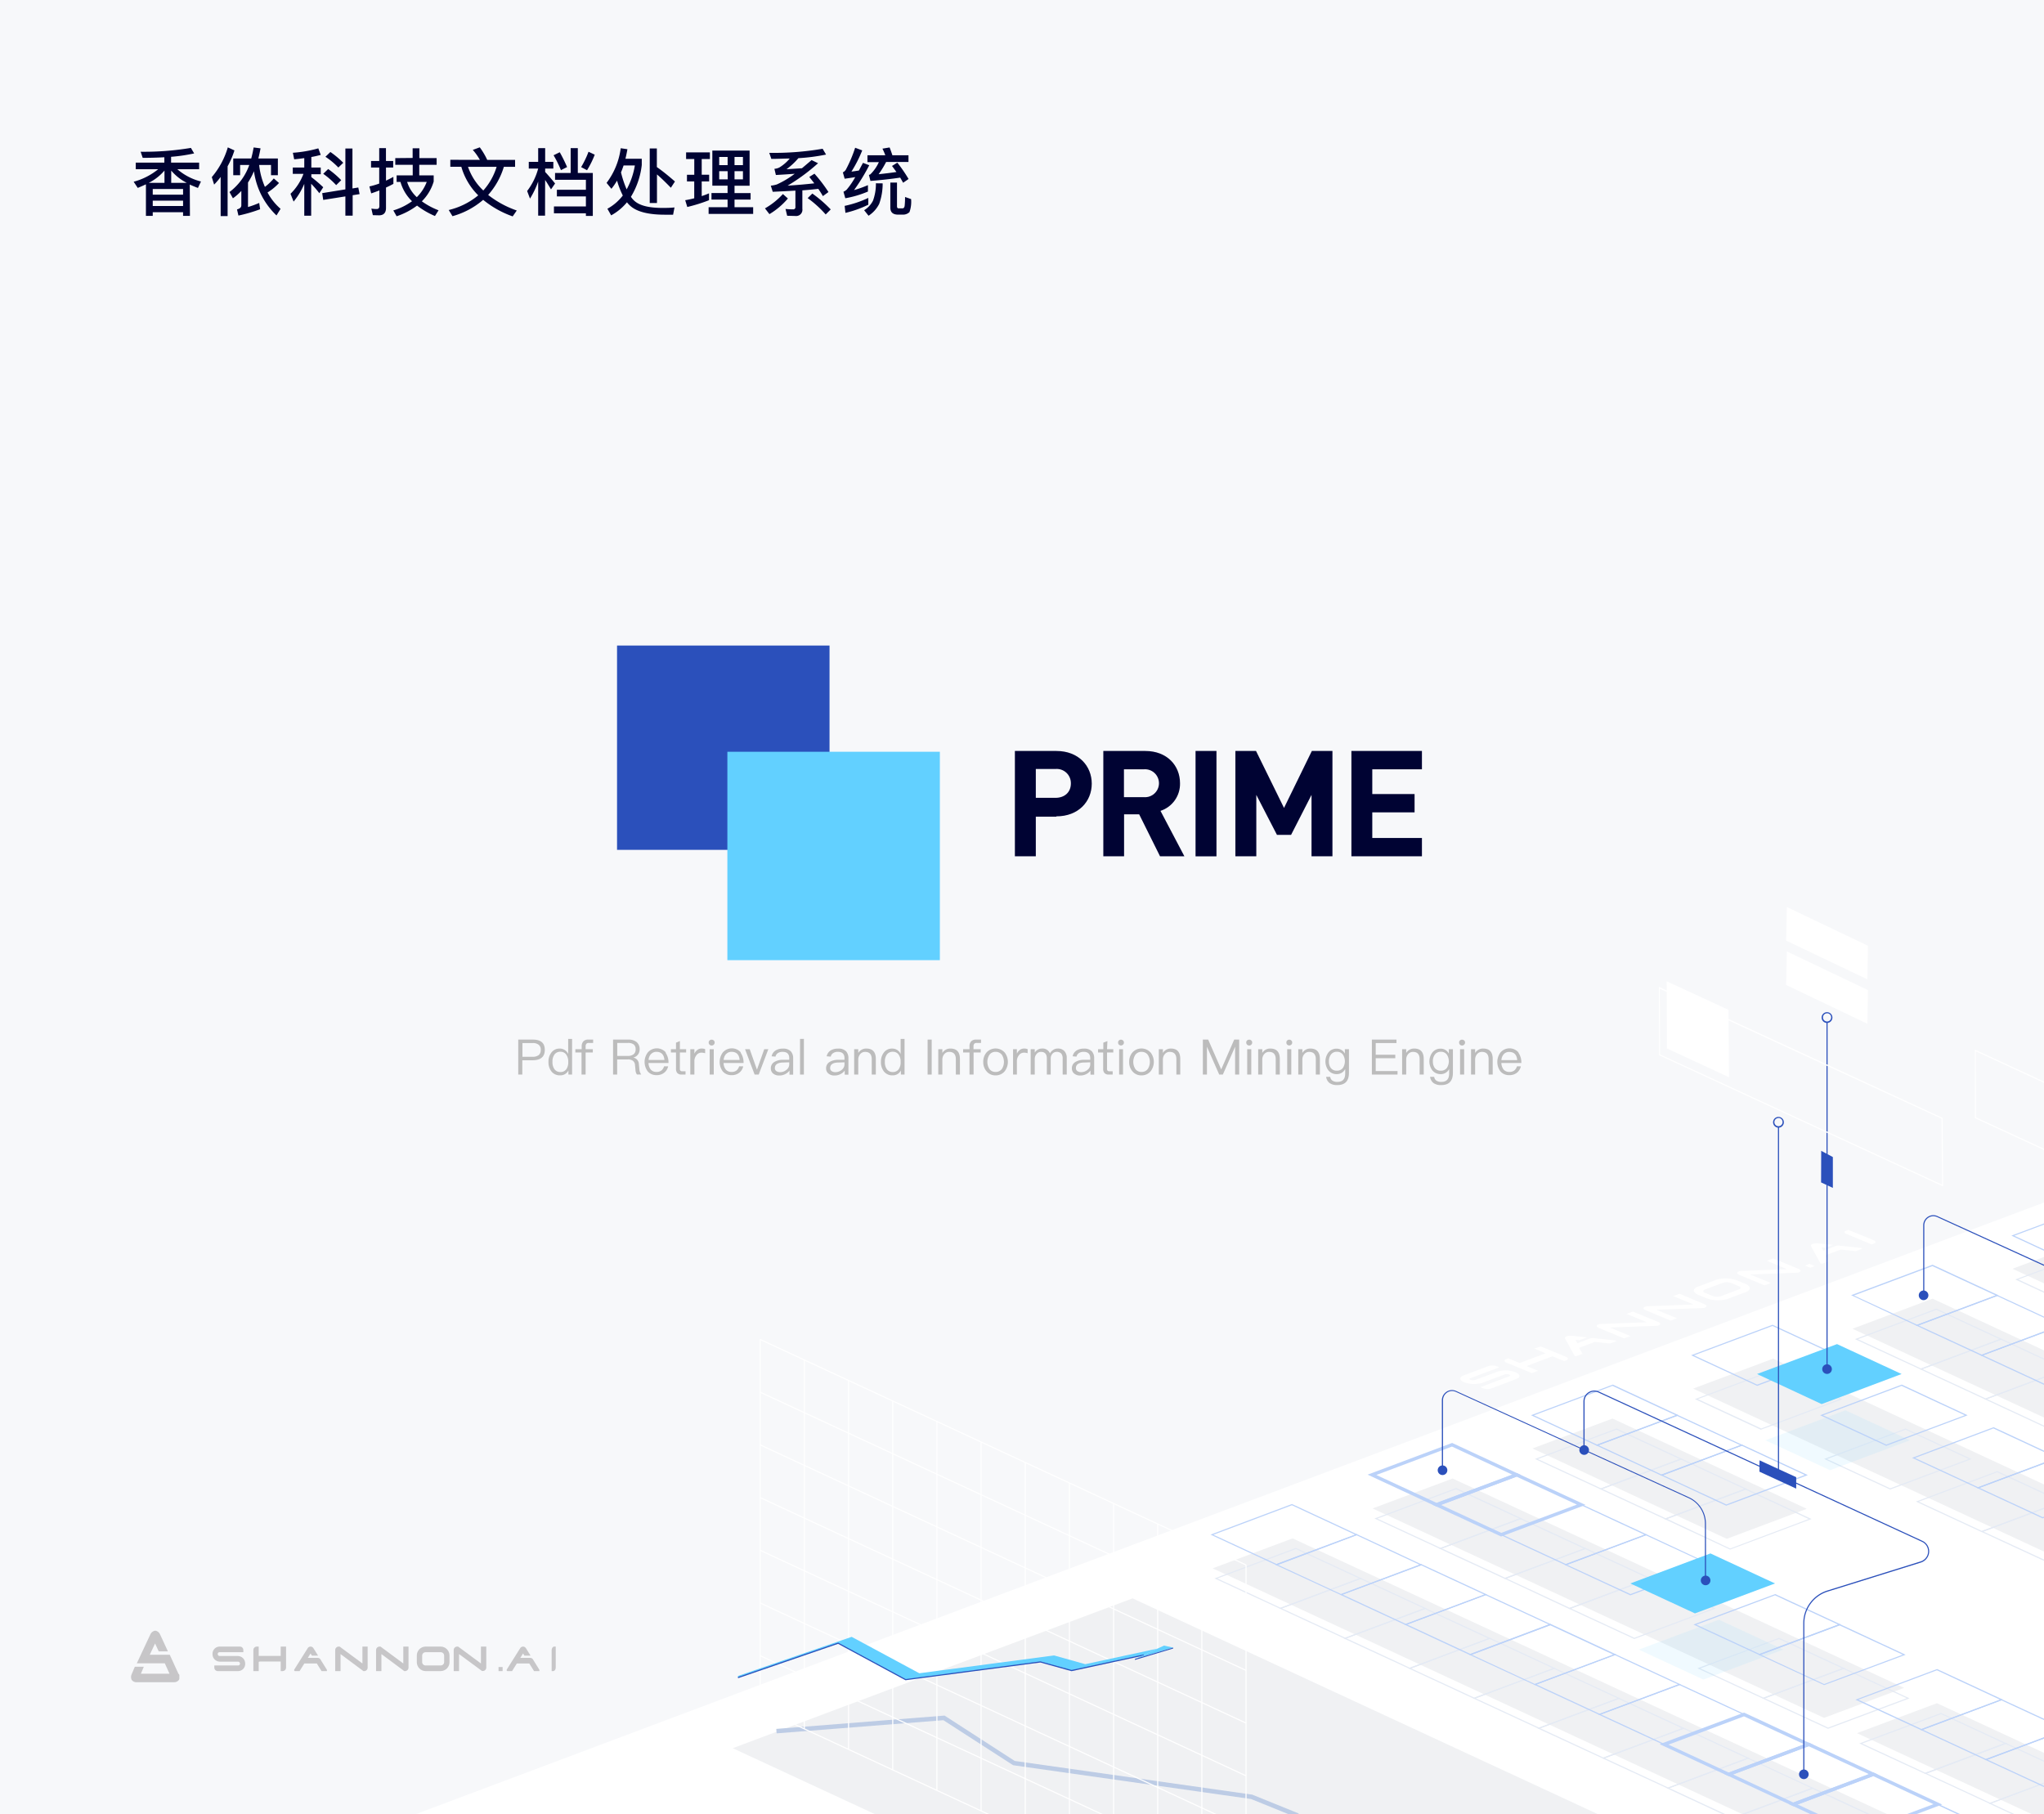 <svg xmlns="http://www.w3.org/2000/svg" xmlns:xlink="http://www.w3.org/1999/xlink" viewBox="0 0 500.2 444"><defs><style>.cls-1,.cls-2{fill:none;}.cls-2{clip-rule:evenodd;}.cls-10,.cls-3{isolation:isolate;}.cls-4{fill:#f7f8fa;}.cls-5{clip-path:url(#clip-path);}.cls-6{fill:#fff;}.cls-7{fill:#f0f1f3;}.cls-8{fill:#bdcce5;}.cls-9{fill:#e4eaf4;}.cls-10{opacity:0.1;}.cls-11{fill:#62d0ff;}.cls-12{fill:#2b50bb;}.cls-13{fill:#bbd2f9;}.cls-14{mix-blend-mode:multiply;}.cls-15{opacity:0.2;}.cls-16{clip-path:url(#clip-path-2);}.cls-17{clip-path:url(#clip-path-3);}.cls-18{clip-path:url(#clip-path-5);}.cls-19{clip-path:url(#clip-path-6);}.cls-20{clip-path:url(#clip-path-7);}.cls-21{fill:#050101;}.cls-22{clip-path:url(#clip-path-8);}.cls-23{clip-path:url(#clip-path-10);}.cls-24{clip-path:url(#clip-path-12);}.cls-25{clip-path:url(#clip-path-14);}.cls-26{clip-path:url(#clip-path-16);}.cls-27{clip-path:url(#clip-path-18);}.cls-28{clip-path:url(#clip-path-20);}.cls-29{clip-path:url(#clip-path-21);}.cls-30{clip-path:url(#clip-path-23);}.cls-31{clip-path:url(#clip-path-25);}.cls-32{clip-path:url(#clip-path-27);}.cls-33{clip-path:url(#clip-path-29);}.cls-34{fill:#000333;}.cls-35{fill:#bcbcbc;}.cls-36{clip-path:url(#clip-path-31);}.cls-37{clip-path:url(#clip-path-32);}.cls-38{clip-path:url(#clip-path-33);}.cls-39{clip-path:url(#clip-path-35);}.cls-40{clip-path:url(#clip-path-37);}.cls-41{clip-path:url(#clip-path-39);}.cls-42{clip-path:url(#clip-path-41);}.cls-43{clip-path:url(#clip-path-42);}.cls-44{clip-path:url(#clip-path-43);}.cls-45{clip-path:url(#clip-path-44);}.cls-46{clip-path:url(#clip-path-46);}</style><clipPath id="clip-path"><rect class="cls-1" x="101.78" y="222" width="398.42" height="222"/></clipPath><clipPath id="clip-path-2"><rect class="cls-1" x="32" y="399" width="104" height="13"/></clipPath><clipPath id="clip-path-3"><rect class="cls-1" x="32" y="399.1" width="11.89" height="12.63"/></clipPath><clipPath id="clip-path-5"><rect class="cls-1" x="31" y="399" width="13" height="13"/></clipPath><clipPath id="clip-path-6"><path class="cls-2" d="M43.7,409.73,41.54,405H36.65l1.3-2.76.89,1.93h2.25L39.16,400A1.5,1.5,0,0,0,38,399.1h0a1.5,1.5,0,0,0-1.21.93l-3.31,7.07h6.85l1.15,2.54h-7l.72-1.71H33l-.77,1.81a1.63,1.63,0,0,0,0,1.43,1.44,1.44,0,0,0,1.24.56h9.08a1.46,1.46,0,0,0,1.25-.59,1.56,1.56,0,0,0,0-1.41"/></clipPath><clipPath id="clip-path-7"><rect class="cls-1" x="32" y="399" width="12" height="13"/></clipPath><clipPath id="clip-path-8"><path class="cls-2" d="M58.27,405.31H53.73a.47.47,0,0,1-.45-.47.42.42,0,0,1,.38-.46h5.89v-.5a.84.84,0,0,0-.81-.88H53.66A1.76,1.76,0,0,0,52,404.84a1.82,1.82,0,0,0,1.73,1.85h4.54a.47.47,0,0,1,.45.47.42.42,0,0,1-.38.46H52.45v.5a.84.84,0,0,0,.81.88h5.08A1.74,1.74,0,0,0,60,407.16a1.82,1.82,0,0,0-1.73-1.85"/></clipPath><clipPath id="clip-path-10"><path class="cls-2" d="M68.69,403v2.28H63.62l-.31,0V403h-.48a.85.85,0,0,0-.83.88V409h1.31v-2.26s.12-.08.31-.08h5.07V409h.48a.85.85,0,0,0,.83-.88V403Z"/></clipPath><clipPath id="clip-path-12"><path class="cls-2" d="M88.69,407.13,83.11,403l0,0h-.25a.85.85,0,0,0-.83.88V409h1.31v-4.16L88.93,409l0,0h.21a.85.85,0,0,0,.83-.88V403H88.69Z"/></clipPath><clipPath id="clip-path-14"><path class="cls-2" d="M98.69,407.13,93.11,403l0,0h-.25a.85.85,0,0,0-.83.88V409h1.31v-4.16L98.93,409l0,0h.21a.85.85,0,0,0,.83-.88V403H98.69Z"/></clipPath><clipPath id="clip-path-16"><path class="cls-2" d="M117.69,407.13,112.11,403l0,0h-.25a.85.85,0,0,0-.83.88V409h1.31v-4.16l5.62,4.14,0,0h.21a.85.85,0,0,0,.83-.88V403h-1.31Z"/></clipPath><clipPath id="clip-path-18"><rect class="cls-1" x="32" y="399" width="104" height="12"/></clipPath><clipPath id="clip-path-20"><rect class="cls-1" x="72" y="403" width="64" height="6"/></clipPath><clipPath id="clip-path-21"><rect class="cls-1" x="122" y="408" width="1" height="1"/></clipPath><clipPath id="clip-path-23"><path class="cls-2" d="M135,403.88V409h.36c.35,0,.64-.39.64-.88V403h-.36c-.35,0-.64.39-.64.88"/></clipPath><clipPath id="clip-path-25"><path class="cls-2" d="M107.88,403h-3.77a2.18,2.18,0,0,0-2.11,2.23v1.54a2.18,2.18,0,0,0,2.11,2.23h3.77a2.18,2.18,0,0,0,2.12-2.23v-1.54A2.18,2.18,0,0,0,107.88,403Zm-4.57,2.23a.83.83,0,0,1,.8-.85h3.77a.83.83,0,0,1,.81.85v1.54a.83.83,0,0,1-.81.85h-3.77a.83.83,0,0,1-.8-.85Z"/></clipPath><clipPath id="clip-path-27"><path class="cls-2" d="M78.32,406a.84.84,0,0,0-.57-.24H75.33l.67-1.07.33.53h1.51l-1.13-1.81a.82.82,0,0,0-1.42,0L72,408.64l0,.05v.21l.13.1h1.18l1.16-1.86h3.06L78.69,409H80v-.31L78.33,406Z"/></clipPath><clipPath id="clip-path-29"><path class="cls-2" d="M130.32,406a.84.84,0,0,0-.57-.24h-2.42l.67-1.07.33.53h1.51l-1.13-1.81a.82.82,0,0,0-1.42,0L124,408.64l0,.05v.21l.13.1h1.18l1.16-1.86h3.06l1.16,1.86H132v-.31L130.33,406Z"/></clipPath><clipPath id="clip-path-31"><rect class="cls-1" x="151" y="158" width="52" height="50"/></clipPath><clipPath id="clip-path-32"><rect class="cls-1" x="-215" y="-186" width="1440" height="818"/></clipPath><clipPath id="clip-path-33"><rect class="cls-1" x="178" y="184" width="52" height="51"/></clipPath><clipPath id="clip-path-35"><path class="cls-2" d="M258.48,199.88h-5v9.7h-5.12V183.8h10.16c5.41,0,8.65,3.65,8.65,8s-3.24,8-8.65,8m-.25-11.59h-4.79v7.06h4.79c2.31,0,3.79-1.41,3.79-3.51a3.47,3.47,0,0,0-3.79-3.55"/></clipPath><clipPath id="clip-path-37"><path class="cls-2" d="M283.88,209.58l-5.11-10.28h-3.69v10.28H270V183.8h10.27c5.34,0,8.5,3.58,8.5,7.89a6.94,6.94,0,0,1-4.78,6.77l5.85,11.12Zm-4-21.29h-4.83v6.81h4.83a3.42,3.42,0,1,0,0-6.81Z"/></clipPath><clipPath id="clip-path-39"><rect class="cls-1" x="151" y="158" width="196.97" height="77"/></clipPath><clipPath id="clip-path-41"><rect class="cls-1" x="292" y="183" width="56" height="27"/></clipPath><clipPath id="clip-path-42"><rect class="cls-1" x="292.57" y="183.8" width="5.12" height="25.79"/></clipPath><clipPath id="clip-path-43"><rect class="cls-1" x="151" y="158" width="197" height="77"/></clipPath><clipPath id="clip-path-44"><polygon class="cls-2" points="320.95 209.58 320.95 194.55 315.95 204.33 312.49 204.33 307.44 194.55 307.44 209.58 302.32 209.58 302.32 183.8 307.37 183.8 314.22 197.74 321.03 183.8 326.07 183.8 326.07 209.58 320.95 209.58"/></clipPath><clipPath id="clip-path-46"><polygon class="cls-2" points="330.71 209.58 330.71 183.8 347.97 183.8 347.97 188.29 335.82 188.29 335.82 194.34 346.17 194.34 346.17 198.83 335.82 198.83 335.82 205.09 347.97 205.09 347.97 209.58 330.71 209.58"/></clipPath></defs><title>Group2x</title><g class="cls-3"><g id="图层_1" data-name="图层 1"><rect class="cls-4" width="500.2" height="444"/><g id="图层_2" data-name="图层 2"><g id="图层_1-2" data-name="图层 1-2"><g class="cls-5"><path class="cls-6" d="M366.51,335.69,361,337.75a1.88,1.88,0,0,1-1.1,0c-.32-.14-.35-.3-.11-.41l7.11-2.69-.6-.25a3.16,3.16,0,0,0-2.06-.05l-6.12,2.3c-1.1.41-1,1.18.25,1.68a7.14,7.14,0,0,0,4.33.13l5.49-2.05a1.73,1.73,0,0,1,1.1,0c.33.14.36.3.11.41l-7.11,2.69.61.25a3.13,3.13,0,0,0,2.05.06l6.12-2.31c1.13-.41,1-1.15-.24-1.67a6.75,6.75,0,0,0-4.34-.14Z"/><path class="cls-6" d="M375.46,330.06l2.77,1.16-6,2.25-.33.13-2.8-1.15-.55.22c-.55.22-.5.58.08.82l6.23,2.58,1.54-.57-2.75-1.13s.06-.08.28-.16l6-2.25,2.85,1.18.55-.22c.55-.22.5-.58-.08-.83l-6.2-2.55Z"/><path class="cls-6" d="M403,323.62l-11.56.43h-.05l-.27.11c-.55.22-.5.58.08.83l6.23,2.58L399,327l-5.05-2.09,11.67-.43h.05l.25-.09c.55-.22.49-.57-.08-.82L399.58,321l-1.54.58Z"/><path class="cls-6" d="M414.45,319.28l-11.55.44h-.06l-.27.11c-.55.22-.5.57.08.82l6.2,2.58,1.54-.58-5.05-2.08,11.64-.44h0l.25-.08c.55-.22.49-.58-.09-.83L411,316.64l-1.54.58Z"/><path class="cls-6" d="M437.34,310.64l-11.56.43h0l-.28.11c-.54.22-.49.58.09.83l6.23,2.58,1.53-.58-5.05-2.08,11.67-.44H440l.25-.09c.55-.22.49-.57-.08-.82L433.91,308l-1.54.58Z"/><polygon class="cls-6" points="442.99 310.28 444.09 309.87 442.8 309.32 441.7 309.76 442.99 310.28"/><path class="cls-6" d="M451.83,302l6.22,2.58.55-.22c.55-.22.5-.58-.08-.82L452.29,301l-.55.22C451.19,301.42,451.25,301.77,451.83,302Z"/><path class="cls-6" d="M419.94,313.24l-4.45,1.68c-1.37.52-1.29,1.42.22,2.05l1.87.77a8.25,8.25,0,0,0,5.21.17l4.45-1.68c1.37-.52,1.29-1.45-.22-2.05l-1.87-.77A8.26,8.26,0,0,0,419.94,313.24Zm5.54,1.54c.58.25.61.58.08.79l-4.44,1.68a3.26,3.26,0,0,1-2-.06l-1.86-.76c-.58-.25-.61-.58-.09-.8l4.45-1.67a3.19,3.19,0,0,1,2,.05Z"/><path class="cls-6" d="M390,327.48a3.08,3.08,0,0,0-1,.14l-3,1.15-.47-.85,1,.11,1.86-.71-3.59-.38c-.88-.09-1.68.11-1.81.43a.21.21,0,0,0,0,.22l2.28,4.15,0,.05.24.11h.28l1.48-.55-.82-1.48,3.81-1.43,3.71.39,1.64-.6-.38-.17-5.32-.55Z"/><path class="cls-6" d="M450.18,304.85a3.07,3.07,0,0,0-1,.13l-3,1.15-.46-.85,1,.11,1.86-.71-3.59-.36c-.88-.08-1.67.11-1.81.44a.19.19,0,0,0,0,.22l2.27,4.15,0,.05.25.11h.27l1.48-.55-.82-1.48,3.82-1.43,3.7.39,1.65-.63-.39-.17-5.32-.55Z"/><polygon class="cls-6" points="101.78 444 500.42 294.23 500.42 444 101.78 444"/><polygon class="cls-7" points="277.16 391.2 179.31 427.87 297.66 482.77 395.54 446.11 277.16 391.2"/><polygon class="cls-8" points="317.4 444.87 306.16 440.31 247.93 432.04 230.86 421.02 190.05 424.24 189.97 423.15 231.15 419.89 248.32 430.99 306.45 439.24 317.82 443.85 317.4 444.87"/><polygon class="cls-7" points="512.06 303.2 492.49 310.53 508.3 317.85 527.87 310.53 512.06 303.2"/><polygon class="cls-7" points="472.93 317.85 453.33 325.21 500.75 347.19 520.35 339.86 472.93 317.85"/><polygon class="cls-7" points="433.91 332.53 414.34 339.86 534.84 395.84 554.4 388.49 433.91 332.53"/><polygon class="cls-7" points="355.48 361.87 335.89 369.19 446.37 420.45 465.96 413.1 355.48 361.87"/><polygon class="cls-7" points="316.32 376.52 296.75 383.85 454.62 457.12 474.22 449.76 316.32 376.52"/><polygon class="cls-7" points="394.61 347.19 375.02 354.51 422.57 376.63 442.14 369.28 394.61 347.19"/><polygon class="cls-7" points="474 416.86 454.43 424.19 509.59 449.76 529.15 442.44 474 416.86"/><path class="cls-9" d="M391.78,364.57l-16.16-7.49,20-7.46,16.15,7.49Zm-15.45-7.46,15.46,7.16L411,357.08l-15.45-7.16Z"/><path class="cls-9" d="M407.58,371.9l-16.15-7.49,19.95-7.47,16.16,7.49Zm-15.44-7.47,15.46,7.17,19.23-7.19-15.46-7.17Z"/><path class="cls-9" d="M423.39,379.25l-.05,0-16.1-7.5,19.95-7.46,16.13,7.49ZM408,371.76,423.4,379l19.21-7.22-15.43-7.16Z"/><path class="cls-9" d="M352.51,379.14l-16.16-7.49,20-7.46,16.15,7.49Zm-15.45-7.46,15.46,7.16,19.23-7.19-15.45-7.16Z"/><path class="cls-9" d="M368.32,386.47,352.16,379l19.95-7.46L388.27,379ZM352.87,379l15.46,7.16L387.56,379l-15.46-7.17Z"/><path class="cls-9" d="M384.12,393.82l-.05,0L368,386.3l19.95-7.46,16.16,7.49Zm-15.44-7.49,15.45,7.19,19.24-7.21-15.46-7.17Z"/><path class="cls-9" d="M399.93,401.15l-16.16-7.49,20-7.49,0,0,16.1,7.5Zm-15.45-7.46,15.46,7.16,19.23-7.19-15.45-7.19Z"/><path class="cls-9" d="M431.54,415.8l-16.16-7.49,20-7.46,16.15,7.49Zm-15.44-7.46,15.45,7.16,19.23-7.19-15.45-7.16Z"/><g class="cls-10"><polygon class="cls-11" points="401.03 403.74 416.84 411.07 436.43 403.74 420.63 396.42 401.03 403.74"/></g><path class="cls-9" d="M447.35,423.13l-16.16-7.49,19.95-7.46,16.16,7.49Zm-15.45-7.46,15.46,7.16,19.23-7.19-15.46-7.17Z"/><path class="cls-9" d="M471.17,434.19,455,426.7,475,419.24l16.16,7.49Zm-15.45-7.46,15.46,7.16,19.23-7.19L475,419.53Z"/><path class="cls-9" d="M487,441.51,470.82,434l19.95-7.47,16.16,7.49Zm-15.44-7.46L487,441.22,506.22,434l-15.46-7.17Z"/><path class="cls-9" d="M502.78,448.87l0,0-16.11-7.49,20-7.46,16.15,7.49Zm-15.45-7.49,15.46,7.19L522,441.35l-15.45-7.16Z"/><path class="cls-9" d="M430.94,349.92l-.06,0-16.1-7.49,19.93-7.46,16.15,7.49Zm-15.45-7.49L431,349.62l19.2-7.22-15.45-7.17Z"/><path class="cls-9" d="M470.1,335.23l-16.16-7.48,19.93-7.47L490,327.77Zm-15.45-7.46,15.46,7.17,19.2-7.19-15.45-7.17Z"/><path class="cls-9" d="M509.34,320.64l-.06,0-16.1-7.49,19.93-7.46,16.15,7.49Zm-15.45-7.49,15.46,7.19,19.2-7.22L513.1,306Z"/><path class="cls-9" d="M485.9,342.56l-16.15-7.49,19.92-7.46,16.16,7.49Zm-15.44-7.46,15.45,7.16,19.21-7.19-15.46-7.16Z"/><path class="cls-9" d="M501.71,349.92l0,0-16.11-7.49,19.93-7.46,16.15,7.49Zm-15.45-7.49,15.46,7.19,19.2-7.22-15.45-7.17Z"/><path class="cls-9" d="M462.55,364.57l-16.16-7.49,19.93-7.46,16.16,7.49Zm-15.45-7.46,15.46,7.16,19.21-7.19-15.46-7.16Z"/><g class="cls-10"><polygon class="cls-11" points="432.04 352.51 447.85 359.84 467.41 352.51 451.61 345.16 432.04 352.51"/></g><path class="cls-9" d="M485,375l-16.15-7.49,19.92-7.46L505,367.53Zm-15.44-7.47L485,374.7l19.21-7.19-15.46-7.17Z"/><path class="cls-9" d="M500.83,382.32l-16.16-7.49,19.93-7.46,16.16,7.49Zm-15.45-7.46L500.84,382l19.21-7.2-15.46-7.16Z"/><path class="cls-9" d="M313.35,393.79l-16.15-7.48,19.92-7.47,16.16,7.49Zm-15.44-7.46,15.45,7.17,19.21-7.19-15.46-7.17Z"/><path class="cls-9" d="M329.16,401.12,313,393.63l19.93-7.46,16.15,7.49Zm-15.45-7.46,15.46,7.16,19.2-7.19-15.45-7.16Z"/><path class="cls-9" d="M345,408.48l0,0L328.81,401l19.92-7.46L364.89,401ZM329.52,401,345,408.18,364.18,401l-15.46-7.17Z"/><path class="cls-9" d="M360.77,415.8l-16.16-7.49,19.93-7.49,0,0,16.11,7.49Zm-15.45-7.46,15.46,7.16L380,408.31l-15.46-7.19Z"/><path class="cls-9" d="M376.58,423.13l-16.16-7.49,19.93-7.46,16.15,7.49Zm-15.45-7.46,15.46,7.16,19.2-7.19-15.45-7.17Z"/><path class="cls-9" d="M392.38,430.46,376.23,423l19.92-7.47L412.31,423ZM376.94,423l15.45,7.17L411.6,423l-15.46-7.17Z"/><path class="cls-9" d="M408.19,437.78,392,430.29,412,422.83l16.15,7.49Zm-15.45-7.46,15.46,7.17,19.2-7.2L412,423.13Z"/><path class="cls-9" d="M424,445.14l-.05,0-16.1-7.49,19.93-7.46,16.15,7.49Zm-15.44-7.49L424,444.84l19.2-7.22-15.46-7.16Z"/><path class="cls-9" d="M439.8,452.46,423.65,445l19.92-7.49.05,0L459.73,445ZM424.35,445l15.46,7.17L459,445l-15.46-7.19Z"/><rect class="cls-6" x="185.89" y="327.81" width="0.27" height="90.28"/><rect class="cls-6" x="196.7" y="332.84" width="0.27" height="90.28"/><rect class="cls-6" x="207.52" y="337.86" width="0.27" height="90.28"/><rect class="cls-6" x="218.33" y="342.88" width="0.27" height="90.25"/><rect class="cls-6" x="229.14" y="347.87" width="0.27" height="90.28"/><rect class="cls-6" x="239.95" y="352.89" width="0.27" height="90.28"/><rect class="cls-6" x="250.76" y="357.92" width="0.27" height="90.28"/><rect class="cls-6" x="261.57" y="362.94" width="0.27" height="90.25"/><rect class="cls-6" x="272.39" y="367.93" width="0.27" height="90.28"/><rect class="cls-6" x="283.17" y="372.95" width="0.27" height="90.28"/><rect class="cls-6" x="293.98" y="377.98" width="0.27" height="90.28"/><rect class="cls-6" x="304.79" y="383" width="0.27" height="90.25"/><rect class="cls-6" x="245.34" y="289.86" width="0.27" height="131.08" transform="translate(-180.24 428.45) rotate(-65.1)"/><rect class="cls-6" x="245.34" y="302.76" width="0.27" height="131.08" transform="translate(-191.94 435.92) rotate(-65.1)"/><rect class="cls-6" x="245.34" y="315.66" width="0.27" height="131.08" transform="translate(-203.64 443.39) rotate(-65.1)"/><rect class="cls-6" x="245.34" y="328.56" width="0.27" height="131.08" transform="translate(-215.34 450.86) rotate(-65.1)"/><rect class="cls-6" x="245.34" y="341.45" width="0.27" height="131.08" transform="translate(-227.04 458.33) rotate(-65.1)"/><rect class="cls-6" x="245.34" y="354.34" width="0.27" height="131.07" transform="translate(-238.71 465.88) rotate(-65.11)"/><rect class="cls-6" x="245.34" y="367.24" width="0.27" height="131.07" transform="translate(-250.41 473.35) rotate(-65.11)"/><rect class="cls-6" x="245.34" y="380.14" width="0.27" height="131.07" transform="translate(-262.11 480.82) rotate(-65.11)"/><polygon class="cls-11" points="279.93 405.06 262.23 408.88 254.6 406.76 221.62 411.1 205.1 402.18 180.6 410.6 180.6 410.19 208.42 400.62 224.97 409.53 257.95 405.17 265.58 407.31 283.25 403.5 279.93 405.06"/><polygon class="cls-12" points="221.59 411.24 205.09 402.33 180.64 410.73 180.55 410.47 205.11 402.03 221.65 410.96 254.62 406.62 254.64 406.63 262.24 408.73 279.9 404.93 279.96 405.19 262.23 409.02 254.59 406.9 221.59 411.24"/><polygon class="cls-11" points="279.93 405.06 277.74 406.02 287.1 403.25 284.85 402.76 283.25 403.5 279.93 405.06"/><polygon class="cls-12" points="287.1 403.47 287.1 403.25 277.74 406.02 277.74 406.27 287.1 403.47"/><path class="cls-13" d="M390.82,353.87l-16.16-7.49,20-7.49.05,0,16.1,7.5Zm-15.45-7.47,15.46,7.17,19.23-7.19-15.46-7.19Z"/><path class="cls-13" d="M406.62,361.19l-16.15-7.49,19.95-7.46,16.16,7.49Zm-15.44-7.46,15.46,7.17,19.23-7.2-15.46-7.16Z"/><path class="cls-13" d="M422.43,368.52,406.27,361l20-7.46,16.13,7.49ZM407,361.06l15.45,7.16L441.65,361l-15.43-7.16Z"/><path class="cls-13" d="M351.54,368.74l-16.86-7.82,20.68-7.76L372.21,361ZM336.81,361l14.76,6.84,18.51-6.92-14.76-6.87Z"/><path class="cls-13" d="M367.34,376.06l-16.85-7.81,20.67-7.73L388,368.33Zm-14.72-7.73,14.76,6.84,18.51-6.92-14.76-6.84Z"/><path class="cls-13" d="M383.16,383.09,367,375.6,387,368.14l16.16,7.49Zm-15.44-7.46,15.45,7.16,19.23-7.19L387,368.44Z"/><path class="cls-13" d="M399,390.45l-.05,0-16.11-7.49,20-7.46L418.92,383ZM383.52,383,399,390.15l19.23-7.22-15.46-7.17Z"/><path class="cls-13" d="M430.58,405.1l-16.16-7.49,20-7.46,16.15,7.49Zm-15.44-7.46,15.45,7.16,19.23-7.19-15.45-7.16Z"/><path class="cls-13" d="M446.39,412.43l-16.16-7.49,19.95-7.46L466.34,405ZM430.94,405l15.46,7.17,19.23-7.19-15.46-7.17Z"/><path class="cls-13" d="M470.21,423.49,454.05,416,474,408.51l.06,0,16.1,7.49ZM454.76,416l15.46,7.17L489.45,416,474,408.8Z"/><path class="cls-13" d="M486,430.81l-16.15-7.49,19.95-7.46L506,423.35Zm-15.44-7.46L486,430.51l19.23-7.19-15.45-7.16Z"/><path class="cls-13" d="M501.82,438.14l-16.16-7.49,20-7.46,16.15,7.49Zm-15.45-7.46,15.46,7.16,19.23-7.19-15.46-7.16Z"/><path class="cls-13" d="M430,339.19l-16.16-7.49,19.93-7.47,16.15,7.49Zm-15.45-7.47L430,338.89l19.2-7.19-15.45-7.17Z"/><path class="cls-13" d="M469.14,324.53,453,317l19.93-7.46,16.15,7.49Zm-15.45-7.46,15.46,7.16,19.2-7.19-15.46-7.16Z"/><path class="cls-13" d="M508.38,309.91l-16.16-7.49L512.15,295l16.15,7.49Zm-15.45-7.47,15.46,7.17,19.2-7.19-15.45-7.17Z"/><path class="cls-13" d="M484.94,331.86l-16.15-7.49,19.92-7.46,16.16,7.49ZM469.5,324.4,485,331.56l19.21-7.19-15.46-7.16Z"/><path class="cls-13" d="M500.75,339.19l-16.16-7.49,19.93-7.47,16.15,7.49Zm-15.45-7.47,15.46,7.17L520,331.7l-15.45-7.17Z"/><path class="cls-13" d="M461.59,353.87l-16.16-7.49,19.93-7.49.05,0,16.1,7.5Zm-15.45-7.47,15.46,7.17,19.21-7.19-15.46-7.19Z"/><path class="cls-13" d="M484.06,364.29l-16.15-7.48,19.92-7.49.06,0,16.1,7.49Zm-15.44-7.46L484.07,364l19.21-7.19-15.46-7.2Z"/><path class="cls-13" d="M499.87,371.62l-16.16-7.49,19.93-7.46,16.16,7.49Zm-15.45-7.46,15.46,7.16,19.21-7.19L503.63,357Z"/><path class="cls-13" d="M312.39,383.09l-16.15-7.49,19.92-7.49,0,0,16.11,7.49Zm-15.45-7.46,15.46,7.16,19.21-7.19-15.46-7.19Z"/><path class="cls-13" d="M328.2,390.42,312,382.93,332,375.47,348.12,383ZM312.75,383l15.46,7.16,19.2-7.19L332,375.76Z"/><path class="cls-13" d="M344,397.75l-16.15-7.49,19.92-7.47,16.16,7.49Zm-15.44-7.47L344,397.45l19.21-7.19-15.46-7.17Z"/><path class="cls-13" d="M359.81,405.1l-.05,0-16.11-7.5,19.93-7.46,16.16,7.49Zm-15.45-7.49,15.46,7.19L379,397.58l-15.46-7.16Z"/><path class="cls-13" d="M375.62,412.43l-16.16-7.49,19.93-7.49.05,0,16.1,7.49ZM360.17,405l15.46,7.17,19.2-7.19-15.46-7.19Z"/><path class="cls-13" d="M391.42,419.75l-16.15-7.49,19.92-7.46,16.16,7.49ZM376,412.29l15.45,7.17,19.21-7.2-15.46-7.16Z"/><path class="cls-13" d="M407.23,427.08l-16.16-7.49L411,412.13l16.15,7.49Zm-15.45-7.46,15.46,7.16,19.2-7.19L411,412.43Z"/><path class="cls-13" d="M423,434.7l-16.85-7.81,20.65-7.73L443.67,427ZM408.3,427l14.76,6.84,18.48-6.92-14.76-6.84Z"/><path class="cls-13" d="M438.83,442.06,422,434.22l20.64-7.73,16.86,7.81ZM424.1,434.3l14.76,6.87,18.49-6.95-14.76-6.84Z"/><path class="cls-13" d="M454.64,449.39l-16.86-7.82,20.65-7.76,16.85,7.84Zm-14.73-7.74,14.76,6.84,18.48-6.92-14.76-6.87Z"/><path class="cls-13" d="M470.45,456.41l-16.15-7.48,19.92-7.47L490.38,449ZM455,449l15.45,7.17,19.21-7.19-15.46-7.17Z"/><g class="cls-14"><polygon class="cls-11" points="398.97 387.55 414.78 394.88 434.37 387.55 418.57 380.2 398.97 387.55"/></g><g class="cls-14"><polygon class="cls-11" points="429.98 336.29 445.79 343.65 465.35 336.29 449.55 328.97 429.98 336.29"/></g><rect class="cls-12" x="446.97" y="250.24" width="0.27" height="84.85"/><rect class="cls-12" x="435.09" y="275.89" width="0.27" height="84.85"/><polygon class="cls-12" points="445.65 289.4 448.53 290.74 448.53 283.19 445.68 281.66 445.65 289.4"/><path class="cls-12" d="M447.11,250.37a1.32,1.32,0,1,1,1.31-1.31A1.32,1.32,0,0,1,447.11,250.37Zm0-2.36a1,1,0,1,0,1,1.05A1,1,0,0,0,447.11,248Z"/><path class="cls-12" d="M435.22,276a1.32,1.32,0,1,1,1.32-1.32A1.32,1.32,0,0,1,435.22,276Zm0-2.36a1,1,0,1,0,1,1A1,1,0,0,0,435.22,273.62Z"/><circle class="cls-12" cx="417.39" cy="386.81" r="1.18"/><circle class="cls-12" cx="441.43" cy="434.26" r="1.18"/><circle class="cls-12" cx="447.11" cy="335.09" r="1.18"/><circle class="cls-12" cx="353.01" cy="359.84" r="1.18"/><circle class="cls-12" cx="387.67" cy="354.9" r="1.18"/><path class="cls-12" d="M417.5,386.84h-.28V372.9a6.84,6.84,0,0,0-4-6.24l-56.94-26a2.39,2.39,0,0,0-.93-.21,2.25,2.25,0,0,0-2.22,2.22v17.13h-.28V342.71a2.51,2.51,0,0,1,2.5-2.49,2.58,2.58,0,0,1,1,.23l56.95,26a7.12,7.12,0,0,1,4.17,6.49Z"/><circle class="cls-12" cx="470.73" cy="317.03" r="1.18"/><path class="cls-12" d="M535.25,344.06H535V330.12a6.82,6.82,0,0,0-4-6.24l-56.94-26a2.39,2.39,0,0,0-.93-.21,2.23,2.23,0,0,0-2.22,2.22V317h-.27v-17.1a2.5,2.5,0,0,1,2.49-2.49,2.58,2.58,0,0,1,1,.23l57,26a7.12,7.12,0,0,1,4.17,6.49Z"/><path class="cls-12" d="M441.56,434.07h-.27V397.32a8.4,8.4,0,0,1,5.94-8.06l22.8-7.11a2.66,2.66,0,0,0,1.57-1.38,2.57,2.57,0,0,0-1.25-3.41l-79.2-36.55a2.52,2.52,0,0,0-1-.21,2.39,2.39,0,0,0-2.38,2.39v11.85h-.28V343a2.67,2.67,0,0,1,2.66-2.66,2.89,2.89,0,0,1,1.1.23l79.2,36.55a2.84,2.84,0,0,1,1.48,1.6,2.8,2.8,0,0,1-.1,2.18,2.93,2.93,0,0,1-1.73,1.53l-22.8,7.1a8.13,8.13,0,0,0-5.75,7.8Z"/><polygon class="cls-6" points="437.28 232.87 437.09 241.07 456.98 250.57 457.12 242.33 437.28 232.87"/><polygon class="cls-6" points="437.28 222 437.09 230.21 456.98 239.7 457.12 231.47 437.28 222"/><polygon class="cls-6" points="407.86 240.17 407.92 256.6 423.12 263.66 422.99 247.16 407.86 240.17"/><path class="cls-6" d="M475.51,290.38,406,258.26l-.05-16.74,69.45,32.09Zm-69.26-32.3,69,31.87-.13-16.16L406.19,242Z"/><path class="cls-6" d="M552.81,305.77l-69.54-32.12,0-16.77L552.67,289Zm-69.26-32.3,69,31.87-.13-16.19-68.91-31.84Z"/><polygon class="cls-12" points="430.59 357.42 430.56 360.19 439.56 364.34 439.56 361.54 430.59 357.42"/></g></g></g><g class="cls-15"><g class="cls-16"><g class="cls-17"><g class="cls-16"><g class="cls-18"><g class="cls-19"><g class="cls-20"><rect class="cls-21" x="27" y="394.1" width="21.89" height="22.63"/></g></g></g></g></g><g class="cls-22"><g class="cls-16"><rect class="cls-21" x="47" y="398" width="18" height="16"/></g></g><g class="cls-23"><g class="cls-16"><rect class="cls-21" x="57" y="398" width="18" height="16"/></g></g><g class="cls-24"><g class="cls-16"><rect class="cls-21" x="77" y="398" width="18" height="16"/></g></g><g class="cls-25"><g class="cls-16"><rect class="cls-21" x="87" y="398" width="18" height="16"/></g></g><g class="cls-26"><g class="cls-16"><rect class="cls-21" x="106" y="398" width="18" height="16"/></g></g><g class="cls-27"><g class="cls-16"><g class="cls-28"><g class="cls-29"><g class="cls-27"><rect class="cls-21" x="117" y="403" width="11" height="11"/></g></g><g class="cls-30"><g class="cls-27"><rect class="cls-21" x="130" y="398" width="11" height="16"/></g></g><g class="cls-31"><g class="cls-27"><rect class="cls-21" x="97" y="398" width="18" height="16"/></g></g><g class="cls-32"><g class="cls-27"><rect class="cls-21" x="67" y="398" width="18" height="16"/></g></g><g class="cls-33"><g class="cls-27"><rect class="cls-21" x="119" y="398" width="18" height="16"/></g></g></g></g></g></g></g><path class="cls-34" d="M46.48,52.84H44.8v-.9H37.38v.9H35.71V45.11c-.65.31-1.32.6-2,.88l-1-1.51a16.11,16.11,0,0,0,6-3.06H33.22V39.8h7V38.49c-1.66.09-3.42.14-5.3.14l-.5-1.49a69.56,69.56,0,0,0,12.3-.94l.79,1.35a42.31,42.31,0,0,1-5.64.83V39.8h6.86v1.62H43.4a14,14,0,0,0,5.78,3L48.44,46c-.72-.27-1.37-.54-2-.83ZM36.41,44.75h3.84v-3A12.49,12.49,0,0,1,36.41,44.75Zm8.39,2.9V46.26H37.38v1.39Zm0,2.77V49.11H37.38v1.31Zm-2.9-5.67h3.8a12.27,12.27,0,0,1-3.8-3Zm10.5.43-.57-1.83a19.8,19.8,0,0,0,3.92-7.28l1.62.74A20.73,20.73,0,0,1,55.7,40.7V52.89H54V43.31C53.48,44,53,44.57,52.4,45.18ZM68,42.88H66.32v-2.5h-2.9a18.17,18.17,0,0,0,1.41,5.36A13,13,0,0,0,67,43.67l1.28,1.12a13.74,13.74,0,0,1-2.81,2.32,14.09,14.09,0,0,0,3.19,4l-1,1.62a18.36,18.36,0,0,1-5.51-10.82,17.94,17.94,0,0,1-1.46,2.76v6a23.59,23.59,0,0,0,2.74-1l.23,1.54a37.5,37.5,0,0,1-5.31,1.55L58,51.25c.7-.18,1.06-.5,1.06-1V46.73A13.56,13.56,0,0,1,57,48.53L56.16,47A14.15,14.15,0,0,0,61,40.38H58.76v2.5H57.08V38.79h4.4c.23-.86.43-1.76.59-2.7l1.69.22c-.16.86-.34,1.69-.54,2.48H68ZM74.46,41V38.7c-.81.11-1.64.22-2.47.29l-.32-1.6a30.53,30.53,0,0,0,6.23-1.08l.59,1.6c-.74.2-1.51.38-2.3.52V41h2.3v1.64h-2.3v.7a34.63,34.63,0,0,1,2.91,2.49l-.95,1.46c-.77-1-1.42-1.73-2-2.31V52.8H74.46V45a17.34,17.34,0,0,1-2.61,4.34l-.76-1.91a13.27,13.27,0,0,0,3.17-4.88H71.65V41ZM88,47.51l-1.7.27v5H84.52V48.07l-5.42.86-.25-1.66,5.67-.92v-10h1.73v9.77l1.43-.23ZM83.5,44.1l-1.23,1.21a20.39,20.39,0,0,0-3.17-2.77l1.21-1.17A22.49,22.49,0,0,1,83.5,44.1ZM84,39.84,82.8,41a18.24,18.24,0,0,0-3.16-2.63l1.21-1.17A21.92,21.92,0,0,1,84,39.84Zm7.24,12.82-.36-1.61a7.63,7.63,0,0,0,1.31.11c.43,0,.65-.25.65-.74V46.61c-.65.25-1.32.5-2,.72l-.44-1.7a18.76,18.76,0,0,0,2.4-.7V41h-2V39.4h2V36.25h1.65V39.4h1.77V41H94.46v3.21c.62-.29,1.21-.6,1.81-.92V45c-.6.33-1.19.62-1.81.9v5c0,1.18-.57,1.8-1.72,1.8Zm9.74-14V36.29h1.65V38.7h4.22v1.64H102.6v2.58h3.53v1.51a11.31,11.31,0,0,1-2.9,4.84,17.84,17.84,0,0,0,4.09,2.2l-.88,1.4a20.06,20.06,0,0,1-4.38-2.55,17.66,17.66,0,0,1-5,2.61l-.81-1.43a15.18,15.18,0,0,0,4.58-2.25A10.57,10.57,0,0,1,98,44.52h-.94v-1.6H101V40.34H96.73V38.7ZM102,48.26a10.51,10.51,0,0,0,2.43-3.74H99.63A8.53,8.53,0,0,0,102,48.26Zm15.43-9.13a13.39,13.39,0,0,0-1.73-2.44l1.71-.63a17.65,17.65,0,0,1,1.82,3.07h6.82v1.7h-2.75a18.21,18.21,0,0,1-3.84,6.88,24,24,0,0,0,7,3.81l-1,1.44a23.9,23.9,0,0,1-7.22-4.05,19.4,19.4,0,0,1-7.51,4l-.92-1.51a17.7,17.7,0,0,0,7.22-3.59,16.08,16.08,0,0,1-4.14-7H110.2v-1.7Zm.83,7.51a15.39,15.39,0,0,0,3.27-5.81h-7A14.43,14.43,0,0,0,118.29,46.64Zm15.12,6.14H131.7V44.43a21.23,21.23,0,0,1-2,4.18L129,46.75a15.74,15.74,0,0,0,2.7-5.49H129.4V39.62h2.3V36.25h1.71v3.37h2v1.64h-2v.83c.81.86,1.62,1.82,2.43,2.82l-1,1.44c-.54-.9-1-1.67-1.44-2.3Zm5.37-11.88-1.48.74A27.4,27.4,0,0,0,135.47,38l1.51-.74A37.43,37.43,0,0,1,138.78,40.9Zm.9,1.44V36.25h1.75v6.09h3.67V52.85h-1.69v-.64h-7.82V50.53h7.82V48.07h-7.1V46.44h7.1V44h-7.55V42.34Zm5.89-4.48a22.35,22.35,0,0,1-1.88,3.8l-1.45-.76a22.22,22.22,0,0,0,1.81-3.76Zm8-1.34c-.15.83-.31,1.61-.49,2.34h4v1.53a19.08,19.08,0,0,1-2.65,7.77,4.78,4.78,0,0,0,1.14,1.24c1.33,1,3.46,1.46,6.37,1.49,1,0,2.07,0,3.15-.12l-.34,1.78h-2q-5.67,0-8.15-1.89a6.21,6.21,0,0,1-1.14-1.15,13.3,13.3,0,0,1-3.87,3.2l-.92-1.62a11.92,11.92,0,0,0,3.77-3.24A21.15,21.15,0,0,1,151,44.21a15.06,15.06,0,0,1-1.38,2l-1.18-1.45a17.83,17.83,0,0,0,3.46-8.48Zm-.18,9.82a18.51,18.51,0,0,0,2-5.84h-2.76c-.2.6-.41,1.16-.63,1.7A25.73,25.73,0,0,0,153.35,46.34Zm7.38-10v4.55c1.44,1,2.92,2.22,4.43,3.53l-1,1.53c-1.33-1.37-2.47-2.47-3.4-3.26v7H159V36.33Zm9.16,6.44V38.92h-2V37.3h5.82v1.62h-2v3.85h1.82v1.64h-1.82V48c.62-.21,1.21-.43,1.79-.68V49a39.94,39.94,0,0,1-5.32,1.66L167.68,49c.76-.12,1.49-.29,2.21-.47V44.41h-1.78V42.77Zm13.54-5.92v8.6h-3.69v1.8h3.93v1.59h-3.93v1.87h4.56v1.64H173.41V50.71h4.64V48.84h-3.94V47.25h3.94v-1.8h-3.73v-8.6Zm-5.38,3.56v-2H176v2Zm0,1.48H176v2h2.09Zm1.69-1.48h2.06v-2h-2.06Zm2.06,1.48h-2.06v2h2.06Zm11,6.68a18.09,18.09,0,0,1-4.52,3.83L187.2,51a18,18,0,0,0,4.39-3.51Zm-.18,4.23-.4-1.67a17.12,17.12,0,0,0,1.84.1.52.52,0,0,0,.58-.59v-4c-1.73.11-3.57.2-5.55.29l-.47-1.5a6.91,6.91,0,0,0,1.48-.3,22.77,22.77,0,0,0,4.37-2.61c-1.44.11-3,.21-4.61.3l-.36-1.51a3.42,3.42,0,0,0,1.16-.3,10,10,0,0,0,2.59-2.22c-1.42,0-2.92.09-4.5.09l-.51-1.48a70.69,70.69,0,0,0,13.06-1l.84,1.42a47.14,47.14,0,0,1-6.77.88,17,17,0,0,1-2.91,2.71l3.78-.24c.75-.63,1.55-1.31,2.36-2l1.58.77a46.8,46.8,0,0,1-7.45,5.49c2.5-.16,4.68-.36,6.53-.57-.39-.52-.79-1-1.22-1.57l1.26-.79A36.69,36.69,0,0,1,202.74,47l-1.37,1c-.32-.58-.7-1.17-1.12-1.78-1.19.14-2.48.27-3.9.37v4.52a1.53,1.53,0,0,1-1.7,1.75Zm10.66-1.55-1.23,1.23a26.4,26.4,0,0,0-4.41-4l1.14-1.12A31.15,31.15,0,0,1,203.28,51.25ZM211,36.81A31.23,31.23,0,0,1,208.36,42q.91-.11,1.83-.27c.31-.57.63-1.2,1-1.87l1.53.58A46.2,46.2,0,0,1,209,46.52a25.72,25.72,0,0,0,3.4-1.21v1.57a25.06,25.06,0,0,1-5.54,1.64l-.45-1.59a3.1,3.1,0,0,0,.77-.5,18.3,18.3,0,0,0,2.11-3.08c-.83.14-1.69.27-2.59.39l-.44-1.56a1.66,1.66,0,0,0,.74-.67,32.47,32.47,0,0,0,2.27-5.35Zm1.49,13.29a25.89,25.89,0,0,1-5.6,2l-.19-1.71a26.18,26.18,0,0,0,5.79-1.95ZM216,44.88a14.68,14.68,0,0,1-.84,5,7.34,7.34,0,0,1-2.61,2.92l-1.08-1.35a5.87,5.87,0,0,0,2.16-2.32,12,12,0,0,0,.72-4.27Zm-3.36-2.07a1.74,1.74,0,0,0,.34-.13,9.77,9.77,0,0,0,2.09-3h-2.79V38h4.37a15.17,15.17,0,0,0-.7-1.62l1.75-.29c.23.58.46,1.21.68,1.91h3.94v1.64h-5.47a23,23,0,0,1-1.84,3c1.46-.15,2.92-.33,4.36-.54-.36-.51-.72-1-1.08-1.48l1.3-.81a35.21,35.21,0,0,1,2.75,4l-1.33.92c-.22-.41-.47-.83-.72-1.26q-3.34.51-7.28.81Zm7.14,9.72c-1.27,0-1.9-.58-1.9-1.71V44.68h1.63V50.5c0,.28.11.46.33.5h1c.32,0,.52-.27.55-.7a18.42,18.42,0,0,0,.09-2.09l1.48.52a7.62,7.62,0,0,1-.39,3.17,2.21,2.21,0,0,1-1.64.63Z"/><path class="cls-35" d="M130.37,254.44c2,0,2.95.84,2.95,2.52s-1,2.54-3,2.54h-2.5V263h-1v-8.56Zm-2.52,4.21h2.46a2.41,2.41,0,0,0,1.53-.42,1.6,1.6,0,0,0,.49-1.27,1.48,1.48,0,0,0-.5-1.25,2.28,2.28,0,0,0-1.52-.42h-2.46Z"/><path class="cls-35" d="M140,254.27V263h-.9v-1a2.19,2.19,0,0,1-2.06,1.19,2.55,2.55,0,0,1-2.13-1,3.66,3.66,0,0,1-.69-2.3,3.57,3.57,0,0,1,.69-2.25,2.45,2.45,0,0,1,2.08-1,2.23,2.23,0,0,1,2.05,1.31v-3.67Zm-4.34,3.87a2.81,2.81,0,0,0-.46,1.74,3,3,0,0,0,.45,1.76,1.72,1.72,0,0,0,1.51.74,1.69,1.69,0,0,0,1.45-.72,2.93,2.93,0,0,0,.45-1.69v-.12a2.92,2.92,0,0,0-.51-1.76,1.65,1.65,0,0,0-1.36-.67A1.74,1.74,0,0,0,135.65,258.14Z"/><path class="cls-35" d="M145.15,254.44v.82h-1.07a.72.72,0,0,0-.59.21,1,1,0,0,0-.18.65v.68h1.76v.8h-1.76V263h-1v-5.4H140.8v-.8h1.55v-.71a1.73,1.73,0,0,1,.4-1.21,1.56,1.56,0,0,1,1.21-.44Z"/><path class="cls-35" d="M153.76,254.44a3.15,3.15,0,0,1,2,.58,2.21,2.21,0,0,1,.77,1.8,2.09,2.09,0,0,1-.4,1.27,2,2,0,0,1-1.16.75v0a1.65,1.65,0,0,1,1.37,1.56l.13,1.32a2.31,2.31,0,0,0,.45,1.26h-1.06a2.2,2.2,0,0,1-.35-1.14l-.11-1.14a1.44,1.44,0,0,0-.54-1.09,2,2,0,0,0-1.24-.31h-2.59V263h-1v-8.56Zm-2.71,4h2.59a2.2,2.2,0,0,0,1.46-.45,1.48,1.48,0,0,0,.45-1.16,1.5,1.5,0,0,0-.44-1.18,2.29,2.29,0,0,0-1.47-.39h-2.59Z"/><path class="cls-35" d="M162.87,257.64a4.23,4.23,0,0,1,.72,2.53H158.7a2.7,2.7,0,0,0,.56,1.62,1.78,1.78,0,0,0,1.39.57,1.93,1.93,0,0,0,1.24-.38,2.17,2.17,0,0,0,.62-1h1a2.75,2.75,0,0,1-.84,1.46,2.85,2.85,0,0,1-2,.7,2.77,2.77,0,0,1-2.13-.88,3.84,3.84,0,0,1,0-4.69,2.93,2.93,0,0,1,4.39,0Zm-3.56.33a2.37,2.37,0,0,0-.59,1.46h3.88c-.12-1.34-.78-2-2-2A1.77,1.77,0,0,0,159.31,258Z"/><path class="cls-35" d="M166.38,256.8h1.53v.8h-1.53v3.95a.67.67,0,0,0,.13.49.58.58,0,0,0,.46.16h.79v.8h-.94a1.34,1.34,0,0,1-1.09-.4,1.58,1.58,0,0,1-.3-1.05V257.6h-1.25v-.8h1.25v-1.61l.95-.39Z"/><path class="cls-35" d="M172.56,256.78v1a3.09,3.09,0,0,0-.93-.14,1.47,1.47,0,0,0-1.21.64,2.27,2.27,0,0,0-.49,1.47V263h-1v-6.2h1v1.08a2.19,2.19,0,0,1,.65-.85,1.68,1.68,0,0,1,1.13-.4A2.15,2.15,0,0,1,172.56,256.78Z"/><path class="cls-35" d="M174.67,254.66a.64.64,0,0,1,.22.51.73.73,0,0,1-.74.72.69.69,0,0,1-.51-.21.66.66,0,0,1-.21-.51.61.61,0,0,1,.21-.51.69.69,0,0,1,.51-.2A.69.69,0,0,1,174.67,254.66Zm0,2.14V263h-1v-6.2Z"/><path class="cls-35" d="M181.24,257.64a4.23,4.23,0,0,1,.72,2.53h-4.89a2.7,2.7,0,0,0,.56,1.62,1.79,1.79,0,0,0,1.4.57,1.92,1.92,0,0,0,1.23-.38,2.17,2.17,0,0,0,.62-1h1a2.75,2.75,0,0,1-.84,1.46,2.84,2.84,0,0,1-2,.7,2.77,2.77,0,0,1-2.14-.88,3.88,3.88,0,0,1,0-4.69,2.93,2.93,0,0,1,4.39,0Zm-3.56.33a2.43,2.43,0,0,0-.59,1.46H181c-.12-1.34-.78-2-2-2A1.77,1.77,0,0,0,177.68,258Z"/><path class="cls-35" d="M183.47,256.8l1.77,5,1.78-5h1l-2.35,6.2h-1l-2.34-6.2Z"/><path class="cls-35" d="M193.54,257.33a2.47,2.47,0,0,1,.56,1.69v4h-.9v-1a2.91,2.91,0,0,1-.95.82,3.08,3.08,0,0,1-1.55.39,2.27,2.27,0,0,1-1.49-.47,1.56,1.56,0,0,1-.57-1.25,1.74,1.74,0,0,1,.85-1.59,3.9,3.9,0,0,1,2.16-.53l1.49,0V259q0-1.56-1.62-1.56a2,2,0,0,0-1.12.28,1.33,1.33,0,0,0-.62.89l-.95-.08a2.14,2.14,0,0,1,1-1.45,3.36,3.36,0,0,1,1.79-.43A2.52,2.52,0,0,1,193.54,257.33Zm-1.83,2.72c-1.39,0-2.09.48-2.09,1.38a.87.87,0,0,0,.35.71,1.52,1.52,0,0,0,.94.27,2.34,2.34,0,0,0,1.55-.57,1.67,1.67,0,0,0,.68-1.29V260Z"/><path class="cls-35" d="M196.73,254.27V263h-.95v-8.73Z"/><path class="cls-35" d="M207.07,257.33a2.47,2.47,0,0,1,.55,1.69v4h-.9v-1a2.81,2.81,0,0,1-.95.82,3.05,3.05,0,0,1-1.55.39,2.23,2.23,0,0,1-1.48-.47,1.54,1.54,0,0,1-.58-1.25,1.76,1.76,0,0,1,.85-1.59,4,4,0,0,1,2.16-.53l1.49,0V259q0-1.56-1.62-1.56a1.94,1.94,0,0,0-1.11.28,1.34,1.34,0,0,0-.63.89l-1-.08a2.18,2.18,0,0,1,1-1.45,3.39,3.39,0,0,1,1.79-.43A2.53,2.53,0,0,1,207.07,257.33Zm-1.84,2.72c-1.39,0-2.08.48-2.08,1.38a.86.86,0,0,0,.34.71,1.54,1.54,0,0,0,.94.27,2.37,2.37,0,0,0,1.56-.57,1.69,1.69,0,0,0,.67-1.29V260Z"/><path class="cls-35" d="M214.33,259.19V263h-1v-3.74c0-1.21-.55-1.81-1.63-1.81a1.53,1.53,0,0,0-1.12.46,2.05,2.05,0,0,0-.55,1.35V263h-1v-6.2h1v.91a2.16,2.16,0,0,1,.83-.79,2.19,2.19,0,0,1,1.11-.29C213.55,256.63,214.33,257.48,214.33,259.19Z"/><path class="cls-35" d="M221.36,254.27V263h-.9v-1a2.19,2.19,0,0,1-2.06,1.19,2.57,2.57,0,0,1-2.13-1,3.66,3.66,0,0,1-.69-2.3,3.57,3.57,0,0,1,.69-2.25,2.45,2.45,0,0,1,2.08-1,2.23,2.23,0,0,1,2.05,1.31v-3.67ZM217,258.14a2.88,2.88,0,0,0-.46,1.74,3,3,0,0,0,.45,1.76,1.73,1.73,0,0,0,1.51.74,1.69,1.69,0,0,0,1.45-.72,2.93,2.93,0,0,0,.45-1.69v-.12a2.92,2.92,0,0,0-.51-1.76,1.65,1.65,0,0,0-1.36-.67A1.74,1.74,0,0,0,217,258.14Z"/><path class="cls-35" d="M228,254.44V263h-1v-8.56Z"/><path class="cls-35" d="M234.91,259.19V263h-1v-3.74c0-1.21-.55-1.81-1.63-1.81a1.52,1.52,0,0,0-1.12.46,2.05,2.05,0,0,0-.55,1.35V263h-1v-6.2h1v.91a2.16,2.16,0,0,1,.83-.79,2.19,2.19,0,0,1,1.11-.29C234.13,256.63,234.91,257.48,234.91,259.19Z"/><path class="cls-35" d="M240.07,254.44v.82H239a.72.72,0,0,0-.59.21,1,1,0,0,0-.18.65v.68H240v.8h-1.75V263h-1v-5.4h-1.56v-.8h1.56v-.71a1.73,1.73,0,0,1,.4-1.21,1.55,1.55,0,0,1,1.21-.44Z"/><path class="cls-35" d="M245.86,257.59a3.78,3.78,0,0,1,0,4.61,2.82,2.82,0,0,1-2.23,1,2.76,2.76,0,0,1-2.21-1,3.35,3.35,0,0,1-.8-2.29,3.41,3.41,0,0,1,.8-2.32,3,3,0,0,1,4.43,0Zm-3.75.6a3.23,3.23,0,0,0,0,3.42,1.77,1.77,0,0,0,1.53.75,1.85,1.85,0,0,0,1.55-.75,3.23,3.23,0,0,0,0-3.42,1.85,1.85,0,0,0-1.55-.75A1.77,1.77,0,0,0,242.11,258.19Z"/><path class="cls-35" d="M251.48,256.78v1a3,3,0,0,0-.92-.14,1.49,1.49,0,0,0-1.22.64,2.27,2.27,0,0,0-.49,1.47V263h-.94v-6.2h.94v1.08a2.29,2.29,0,0,1,.65-.85,1.7,1.7,0,0,1,1.13-.4A2.15,2.15,0,0,1,251.48,256.78Z"/><path class="cls-35" d="M256.94,257.81a2.31,2.31,0,0,1,.86-.89,2,2,0,0,1,1.09-.29,2.09,2.09,0,0,1,1.57.61,2.4,2.4,0,0,1,.59,1.69V263h-1v-3.91a1.87,1.87,0,0,0-.34-1.22,1.42,1.42,0,0,0-1.16-.42,1.3,1.3,0,0,0-1,.45,1.73,1.73,0,0,0-.42,1.21V263h-.95v-3.91c0-1.1-.48-1.64-1.43-1.64a1.32,1.32,0,0,0-1.09.52,1.87,1.87,0,0,0-.44,1.25V263h-1v-6.2h1v.83a2.09,2.09,0,0,1,1.76-1A1.93,1.93,0,0,1,256.94,257.81Z"/><path class="cls-35" d="M267.21,257.33a2.47,2.47,0,0,1,.55,1.69v4h-.9v-1a2.88,2.88,0,0,1-.94.82,3.1,3.1,0,0,1-1.55.39,2.24,2.24,0,0,1-1.49-.47,1.56,1.56,0,0,1-.57-1.25,1.74,1.74,0,0,1,.85-1.59,3.9,3.9,0,0,1,2.16-.53l1.48,0V259q0-1.56-1.62-1.56a2,2,0,0,0-1.11.28,1.34,1.34,0,0,0-.63.89l-.94-.08a2.11,2.11,0,0,1,1-1.45,3.32,3.32,0,0,1,1.78-.43A2.53,2.53,0,0,1,267.21,257.33Zm-1.83,2.72c-1.4,0-2.09.48-2.09,1.38a.87.87,0,0,0,.35.71,1.51,1.51,0,0,0,.93.27,2.35,2.35,0,0,0,1.56-.57,1.66,1.66,0,0,0,.67-1.29V260Z"/><path class="cls-35" d="M270.91,256.8h1.53v.8h-1.53v3.95a.67.67,0,0,0,.13.49.58.58,0,0,0,.46.16h.79v.8h-.94a1.34,1.34,0,0,1-1.09-.4,1.58,1.58,0,0,1-.3-1.05V257.6h-1.25v-.8H270v-1.61l1-.39Z"/><path class="cls-35" d="M274.82,254.66a.64.64,0,0,1,.22.51.7.7,0,0,1-.22.51.74.74,0,0,1-1,0,.69.69,0,0,1-.2-.51.63.63,0,0,1,.2-.51.69.69,0,0,1,.52-.2A.69.69,0,0,1,274.82,254.66Zm0,2.14V263h-.95v-6.2Z"/><path class="cls-35" d="M281.57,257.59a3.76,3.76,0,0,1,0,4.61,2.85,2.85,0,0,1-2.23,1,2.77,2.77,0,0,1-2.22-1,3.34,3.34,0,0,1-.79-2.29,3.4,3.4,0,0,1,.79-2.32,3,3,0,0,1,4.43,0Zm-3.75.6a3.23,3.23,0,0,0,0,3.42,1.79,1.79,0,0,0,1.54.75,1.84,1.84,0,0,0,1.54-.75,3.23,3.23,0,0,0,0-3.42,1.84,1.84,0,0,0-1.54-.75A1.79,1.79,0,0,0,277.82,258.19Z"/><path class="cls-35" d="M288.83,259.19V263h-.95v-3.74c0-1.21-.56-1.81-1.64-1.81a1.51,1.51,0,0,0-1.11.46,2,2,0,0,0-.55,1.35V263h-1v-6.2h1v.91a2.14,2.14,0,0,1,.82-.79,2.25,2.25,0,0,1,1.12-.29C288.06,256.63,288.83,257.48,288.83,259.19Z"/><path class="cls-35" d="M295.66,254.44l3.19,7.3h0l3.18-7.3h1.22V263h-1v-6.81h0l-3,6.81h-.89l-3-6.81h0V263h-1v-8.56Z"/><path class="cls-35" d="M306.21,254.66a.61.61,0,0,1,.22.51.67.67,0,0,1-.22.51.69.69,0,0,1-.51.21.72.72,0,0,1-.52-.21.69.69,0,0,1-.2-.51.63.63,0,0,1,.2-.51.71.71,0,0,1,.52-.2A.69.69,0,0,1,306.21,254.66Zm0,2.14V263h-1v-6.2Z"/><path class="cls-35" d="M313.19,259.19V263h-1v-3.74c0-1.21-.55-1.81-1.63-1.81a1.51,1.51,0,0,0-1.11.46,2,2,0,0,0-.55,1.35V263h-1v-6.2h1v.91a2.14,2.14,0,0,1,.82-.79,2.25,2.25,0,0,1,1.12-.29C312.41,256.63,313.19,257.48,313.19,259.19Z"/><path class="cls-35" d="M316,254.66a.61.61,0,0,1,.22.51.67.67,0,0,1-.22.51.74.74,0,0,1-1,0,.69.69,0,0,1-.2-.51.63.63,0,0,1,.2-.51.69.69,0,0,1,.52-.2A.69.69,0,0,1,316,254.66Zm0,2.14V263h-1v-6.2Z"/><path class="cls-35" d="M323,259.19V263h-1v-3.74c0-1.21-.55-1.81-1.63-1.81a1.51,1.51,0,0,0-1.11.46,2,2,0,0,0-.55,1.35V263h-1v-6.2h1v.91a2.14,2.14,0,0,1,.82-.79,2.25,2.25,0,0,1,1.12-.29C322.19,256.63,323,257.48,323,259.19Z"/><path class="cls-35" d="M329.11,257.87V256.8h1v5.77c0,2-.95,3-2.83,3a3.08,3.08,0,0,1-1.92-.5,2.25,2.25,0,0,1-.83-1.51h1a1.32,1.32,0,0,0,.53.92,2.05,2.05,0,0,0,1.26.31c1.24,0,1.87-.69,1.87-2.06v-1.09a2.25,2.25,0,0,1-2.09,1.25,2.56,2.56,0,0,1-2-.89,3.65,3.65,0,0,1,0-4.43,2.51,2.51,0,0,1,2-.91A2.24,2.24,0,0,1,329.11,257.87Zm-3.4.22a2.62,2.62,0,0,0-.5,1.67,2.66,2.66,0,0,0,.44,1.6,1.76,1.76,0,0,0,1.5.69,1.79,1.79,0,0,0,1.46-.64,3,3,0,0,0,0-3.32,1.75,1.75,0,0,0-1.45-.67A1.73,1.73,0,0,0,325.71,258.09Z"/><path class="cls-35" d="M341.74,254.44v.85h-5.08v2.86h4.79V259h-4.79v3.14H342V263h-6.28v-8.56Z"/><path class="cls-35" d="M348.41,259.19V263h-1v-3.74c0-1.21-.55-1.81-1.63-1.81a1.51,1.51,0,0,0-1.11.46,2,2,0,0,0-.55,1.35V263h-1v-6.2h1v.91a2.14,2.14,0,0,1,.82-.79,2.25,2.25,0,0,1,1.12-.29C347.63,256.63,348.41,257.48,348.41,259.19Z"/><path class="cls-35" d="M354.55,257.87V256.8h1v5.77c0,2-.95,3-2.84,3a3,3,0,0,1-1.91-.5,2.25,2.25,0,0,1-.83-1.51h1a1.32,1.32,0,0,0,.53.92,2,2,0,0,0,1.25.31c1.25,0,1.88-.69,1.88-2.06v-1.09a2.25,2.25,0,0,1-2.09,1.25,2.56,2.56,0,0,1-2-.89,3.65,3.65,0,0,1,0-4.43,2.51,2.51,0,0,1,2-.91A2.24,2.24,0,0,1,354.55,257.87Zm-3.4.22a2.62,2.62,0,0,0-.5,1.67,2.66,2.66,0,0,0,.44,1.6,1.76,1.76,0,0,0,1.5.69,1.79,1.79,0,0,0,1.46-.64,3,3,0,0,0,0-3.32,1.75,1.75,0,0,0-1.45-.67A1.73,1.73,0,0,0,351.15,258.09Z"/><path class="cls-35" d="M358.3,254.66a.61.61,0,0,1,.22.51.67.67,0,0,1-.22.51.69.69,0,0,1-.51.21.72.72,0,0,1-.52-.21.69.69,0,0,1-.2-.51.63.63,0,0,1,.2-.51.71.71,0,0,1,.52-.2A.69.69,0,0,1,358.3,254.66Zm0,2.14V263h-1v-6.2Z"/><path class="cls-35" d="M365.29,259.19V263h-1v-3.74c0-1.21-.56-1.81-1.64-1.81a1.51,1.51,0,0,0-1.11.46,2,2,0,0,0-.55,1.35V263h-1v-6.2h1v.91a2.1,2.1,0,0,1,.83-.79,2.19,2.19,0,0,1,1.11-.29C364.51,256.63,365.29,257.48,365.29,259.19Z"/><path class="cls-35" d="M371.58,257.64a4.23,4.23,0,0,1,.72,2.53h-4.89a2.7,2.7,0,0,0,.56,1.62,1.79,1.79,0,0,0,1.4.57,1.92,1.92,0,0,0,1.23-.38,2.19,2.19,0,0,0,.63-1h.95a2.8,2.8,0,0,1-.83,1.46,2.88,2.88,0,0,1-2,.7,2.77,2.77,0,0,1-2.14-.88,3.86,3.86,0,0,1,0-4.69,2.92,2.92,0,0,1,4.38,0ZM368,258a2.43,2.43,0,0,0-.58,1.46h3.87c-.12-1.34-.78-2-2-2A1.77,1.77,0,0,0,368,258Z"/><g class="cls-36"><g class="cls-37"><rect class="cls-12" x="146" y="153" width="62" height="60"/></g></g><g class="cls-38"><g class="cls-37"><rect class="cls-11" x="173" y="179" width="62" height="61"/></g></g><g class="cls-39"><g class="cls-37"><rect class="cls-34" x="243.32" y="178.8" width="28.81" height="35.79"/></g></g><g class="cls-40"><g class="cls-37"><rect class="cls-34" x="264.97" y="178.8" width="29.84" height="35.79"/></g></g><g class="cls-41"><g class="cls-37"><g class="cls-3"><g class="cls-42"><g class="cls-43"><g class="cls-44"><rect class="cls-34" x="287.57" y="178.8" width="15.12" height="35.79"/></g></g><g class="cls-45"><g class="cls-44"><rect class="cls-34" x="297.32" y="178.8" width="33.74" height="35.79"/></g></g><g class="cls-46"><g class="cls-44"><rect class="cls-34" x="325.71" y="178.8" width="27.27" height="35.79"/></g></g></g></g></g></g></g></g></svg>
